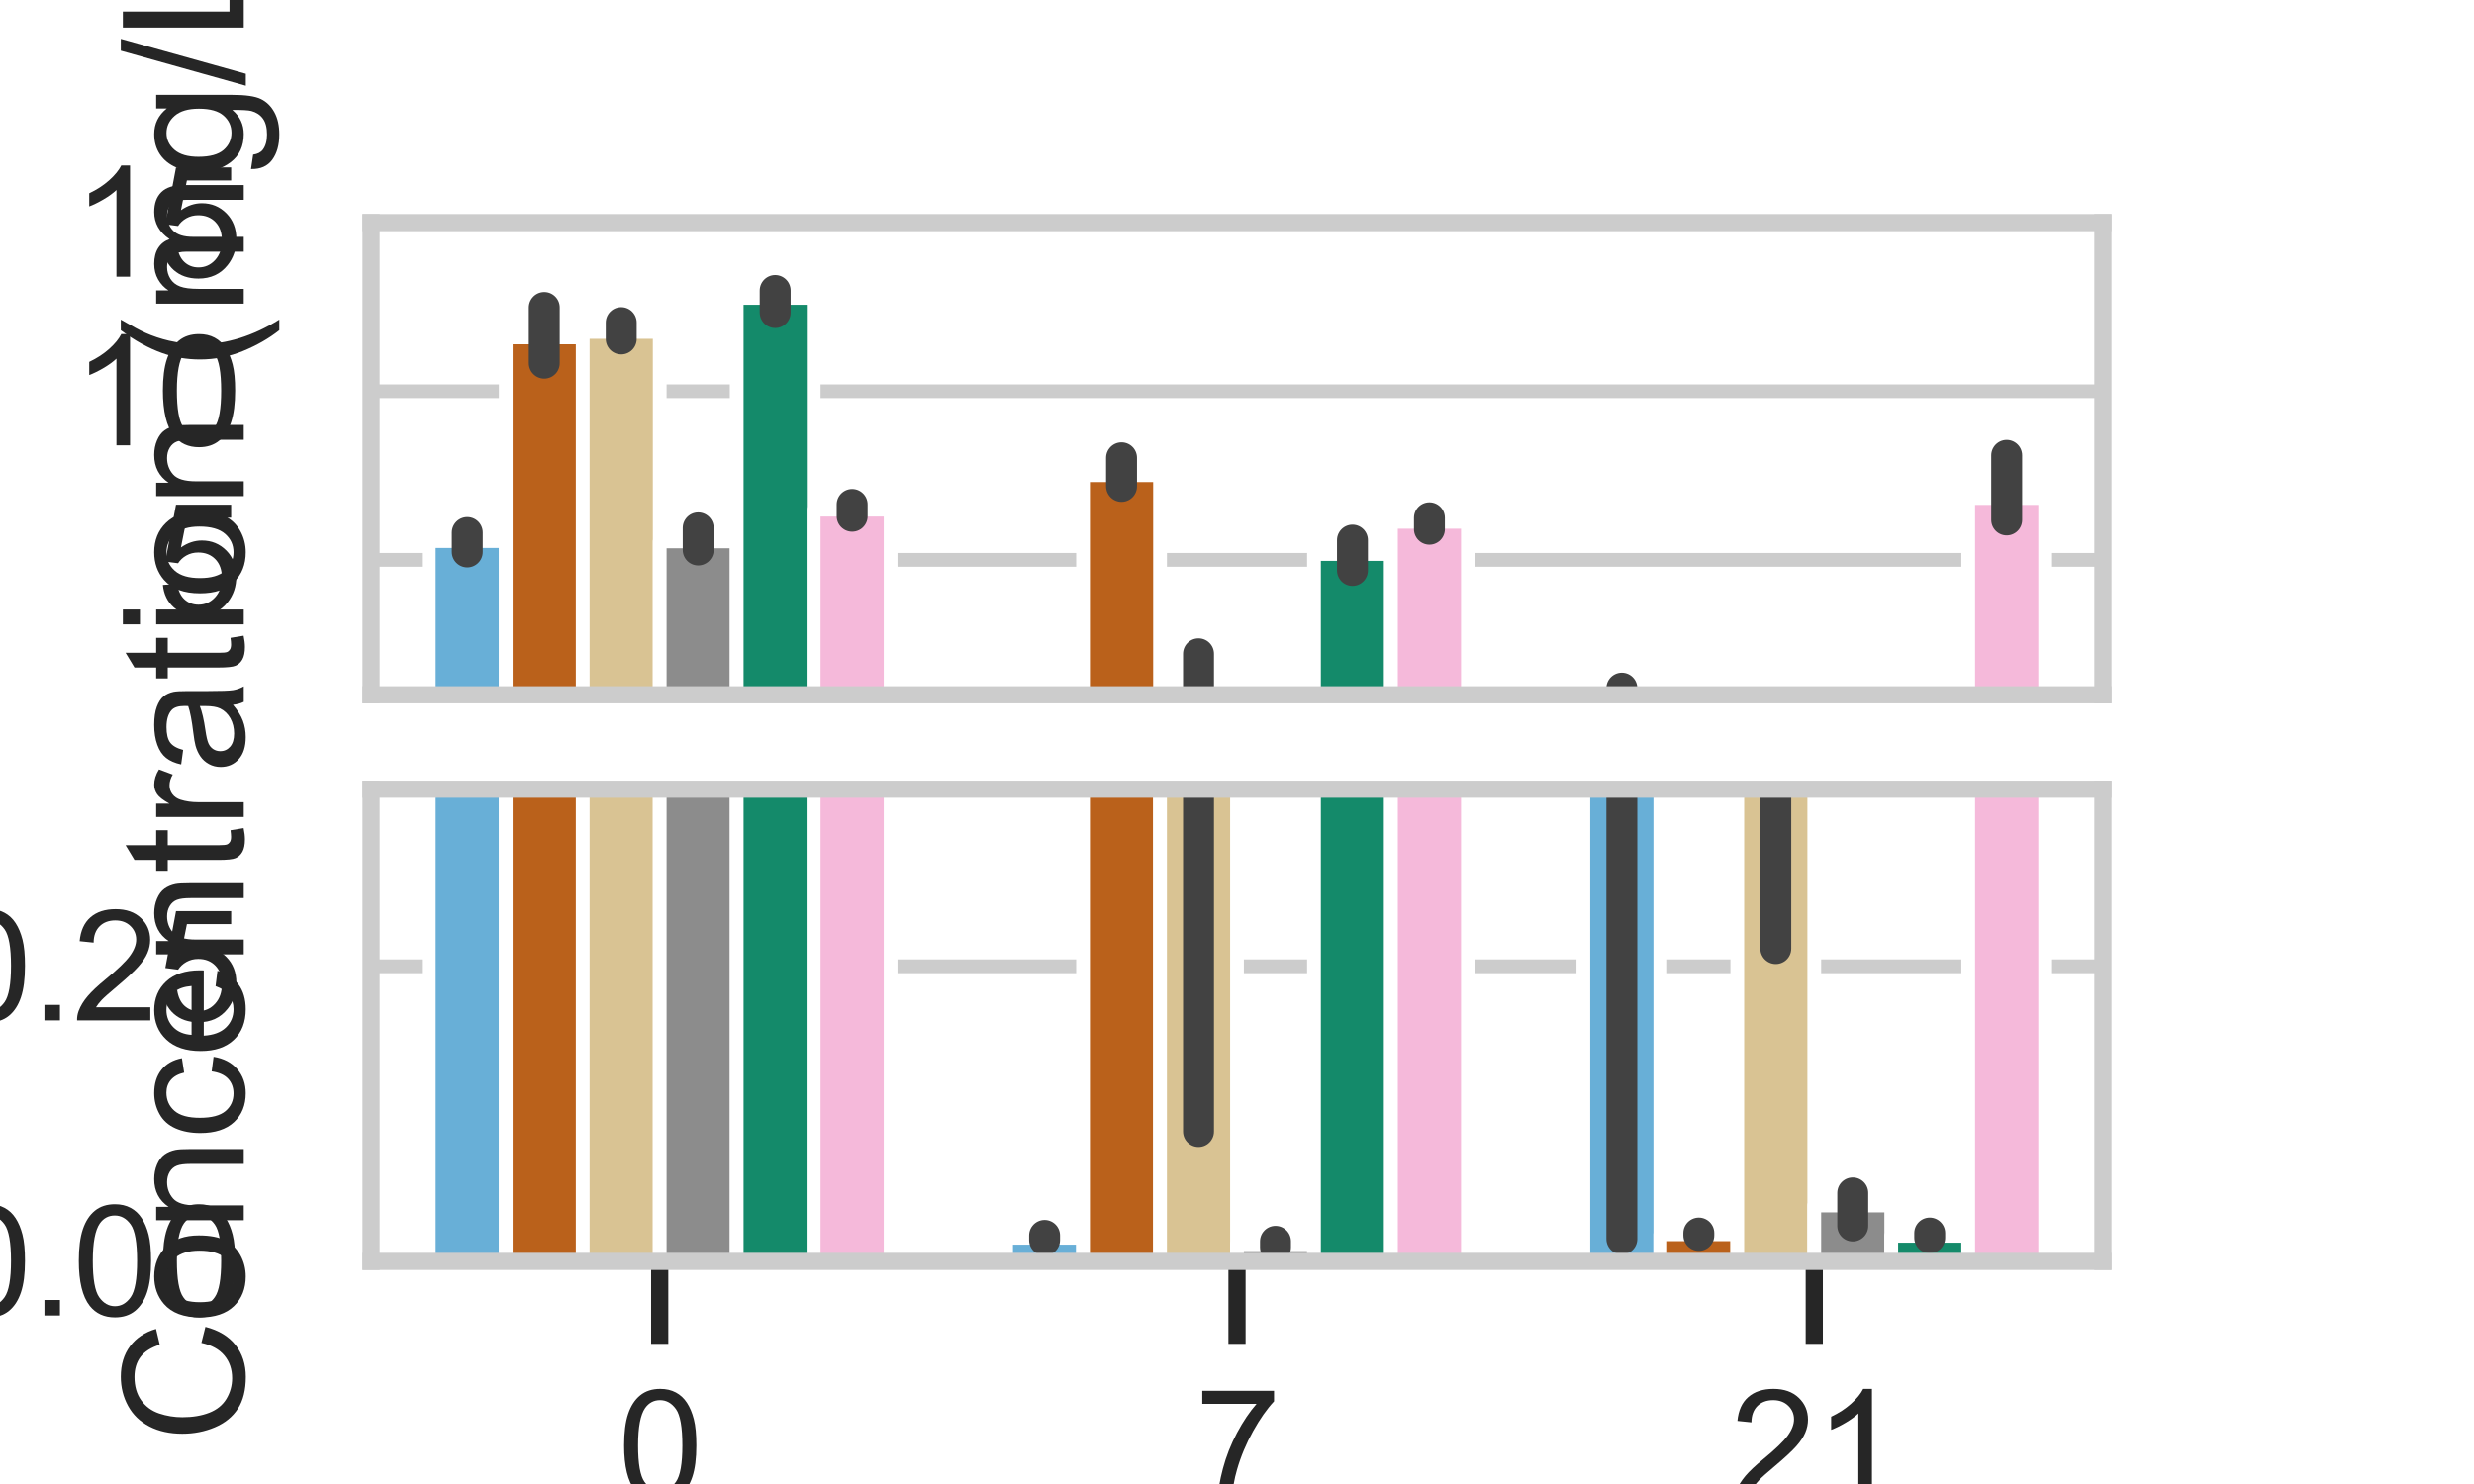 <?xml version="1.0" encoding="utf-8" standalone="no"?>
<!DOCTYPE svg PUBLIC "-//W3C//DTD SVG 1.1//EN"
  "http://www.w3.org/Graphics/SVG/1.1/DTD/svg11.dtd">
<svg xmlns:xlink="http://www.w3.org/1999/xlink" width="180pt" height="108pt" viewBox="0 0 180 108" xmlns="http://www.w3.org/2000/svg" version="1.1">
 <defs>
  <style type="text/css">*{stroke-linejoin: round; stroke-linecap: butt}</style>
 </defs>
 <g id="figure_1">
  <g id="patch_1">
   <path d="M 0 108 
L 180 108 
L 180 0 
L 0 0 
z
" style="fill: #ffffff"/>
  </g>
  <g id="axes_1">
   <g id="patch_2">
    <path d="M 27 50.564 
L 153 50.564 
L 153 16.2 
L 27 16.2 
z
" style="fill: #ffffff"/>
   </g>
   <g id="matplotlib.axis_1">
    <g id="ytick_1">
     <g id="line2d_1">
      <path d="M 27 40.745 
L 153 40.745 
" clip-path="url(#pcf0050ae67)" style="fill: none; stroke: #cccccc; stroke-linecap: round"/>
     </g>
     <g id="text_1">
      <!-- 5 -->
      <g style="fill: #262626" transform="translate(11.383 44.682) scale(0.11 -0.11)">
       <defs>
        <path id="ArialMT-35" d="M 266 1200 
L 856 1250 
Q 922 819 1161 601 
Q 1400 384 1738 384 
Q 2144 384 2425 690 
Q 2706 997 2706 1503 
Q 2706 1984 2436 2262 
Q 2166 2541 1728 2541 
Q 1456 2541 1237 2417 
Q 1019 2294 894 2097 
L 366 2166 
L 809 4519 
L 3088 4519 
L 3088 3981 
L 1259 3981 
L 1013 2750 
Q 1425 3038 1878 3038 
Q 2478 3038 2890 2622 
Q 3303 2206 3303 1553 
Q 3303 931 2941 478 
Q 2500 -78 1738 -78 
Q 1113 -78 717 272 
Q 322 622 266 1200 
z
" transform="scale(0.016)"/>
       </defs>
       <use xlink:href="#ArialMT-35"/>
      </g>
     </g>
    </g>
    <g id="ytick_2">
     <g id="line2d_2">
      <path d="M 27 28.473 
L 153 28.473 
" clip-path="url(#pcf0050ae67)" style="fill: none; stroke: #cccccc; stroke-linecap: round"/>
     </g>
     <g id="text_2">
      <!-- 10 -->
      <g style="fill: #262626" transform="translate(5.266 32.41) scale(0.11 -0.11)">
       <defs>
        <path id="ArialMT-31" d="M 2384 0 
L 1822 0 
L 1822 3584 
Q 1619 3391 1289 3197 
Q 959 3003 697 2906 
L 697 3450 
Q 1169 3672 1522 3987 
Q 1875 4303 2022 4600 
L 2384 4600 
L 2384 0 
z
" transform="scale(0.016)"/>
        <path id="ArialMT-30" d="M 266 2259 
Q 266 3072 433 3567 
Q 600 4063 929 4331 
Q 1259 4600 1759 4600 
Q 2128 4600 2406 4451 
Q 2684 4303 2865 4023 
Q 3047 3744 3150 3342 
Q 3253 2941 3253 2259 
Q 3253 1453 3087 958 
Q 2922 463 2592 192 
Q 2263 -78 1759 -78 
Q 1097 -78 719 397 
Q 266 969 266 2259 
z
M 844 2259 
Q 844 1131 1108 757 
Q 1372 384 1759 384 
Q 2147 384 2411 759 
Q 2675 1134 2675 2259 
Q 2675 3391 2411 3762 
Q 2147 4134 1753 4134 
Q 1366 4134 1134 3806 
Q 844 3388 844 2259 
z
" transform="scale(0.016)"/>
       </defs>
       <use xlink:href="#ArialMT-31"/>
       <use xlink:href="#ArialMT-30" transform="translate(55.615 0)"/>
      </g>
     </g>
    </g>
    <g id="ytick_3">
     <g id="line2d_3">
      <path d="M 27 16.2 
L 153 16.2 
" clip-path="url(#pcf0050ae67)" style="fill: none; stroke: #cccccc; stroke-linecap: round"/>
     </g>
     <g id="text_3">
      <!-- 15 -->
      <g style="fill: #262626" transform="translate(5.266 20.137) scale(0.11 -0.11)">
       <use xlink:href="#ArialMT-31"/>
       <use xlink:href="#ArialMT-35" transform="translate(55.615 0)"/>
      </g>
     </g>
    </g>
   </g>
   <g id="patch_3">
    <path d="M 31.2 53.018 
L 36.8 53.018 
L 36.8 39.38 
L 31.2 39.38 
z
" clip-path="url(#pcf0050ae67)" style="fill: #68afd7; stroke: #ffffff; stroke-linejoin: miter"/>
   </g>
   <g id="patch_4">
    <path d="M 73.2 53.018 
L 78.8 53.018 
L 78.8 52.969 
L 73.2 52.969 
z
" clip-path="url(#pcf0050ae67)" style="fill: #68afd7; stroke: #ffffff; stroke-linejoin: miter"/>
   </g>
   <g id="patch_5">
    <path d="M 115.2 53.018 
L 120.8 53.018 
L 120.8 52.003 
L 115.2 52.003 
z
" clip-path="url(#pcf0050ae67)" style="fill: #68afd7; stroke: #ffffff; stroke-linejoin: miter"/>
   </g>
   <g id="patch_6">
    <path d="M 36.8 53.018 
L 42.4 53.018 
L 42.4 24.555 
L 36.8 24.555 
z
" clip-path="url(#pcf0050ae67)" style="fill: #ba611b; stroke: #ffffff; stroke-linejoin: miter"/>
   </g>
   <g id="patch_7">
    <path d="M 78.8 53.018 
L 84.4 53.018 
L 84.4 34.585 
L 78.8 34.585 
z
" clip-path="url(#pcf0050ae67)" style="fill: #ba611b; stroke: #ffffff; stroke-linejoin: miter"/>
   </g>
   <g id="patch_8">
    <path d="M 120.8 53.018 
L 126.4 53.018 
L 126.4 52.962 
L 120.8 52.962 
z
" clip-path="url(#pcf0050ae67)" style="fill: #ba611b; stroke: #ffffff; stroke-linejoin: miter"/>
   </g>
   <g id="patch_9">
    <path d="M 42.4 53.018 
L 48 53.018 
L 48 24.157 
L 42.4 24.157 
z
" clip-path="url(#pcf0050ae67)" style="fill: #d9c393; stroke: #ffffff; stroke-linejoin: miter"/>
   </g>
   <g id="patch_10">
    <path d="M 84.4 53.018 
L 90 53.018 
L 90 50.893 
L 84.4 50.893 
z
" clip-path="url(#pcf0050ae67)" style="fill: #d9c393; stroke: #ffffff; stroke-linejoin: miter"/>
   </g>
   <g id="patch_11">
    <path d="M 126.4 53.018 
L 132 53.018 
L 132 52.006 
L 126.4 52.006 
z
" clip-path="url(#pcf0050ae67)" style="fill: #d9c393; stroke: #ffffff; stroke-linejoin: miter"/>
   </g>
   <g id="patch_12">
    <path d="M 48 53.018 
L 53.6 53.018 
L 53.6 39.4 
L 48 39.4 
z
" clip-path="url(#pcf0050ae67)" style="fill: #8c8c8c; stroke: #ffffff; stroke-linejoin: miter"/>
   </g>
   <g id="patch_13">
    <path d="M 90 53.018 
L 95.6 53.018 
L 95.6 52.983 
L 90 52.983 
z
" clip-path="url(#pcf0050ae67)" style="fill: #8c8c8c; stroke: #ffffff; stroke-linejoin: miter"/>
   </g>
   <g id="patch_14">
    <path d="M 132 53.018 
L 137.6 53.018 
L 137.6 52.902 
L 132 52.902 
z
" clip-path="url(#pcf0050ae67)" style="fill: #8c8c8c; stroke: #ffffff; stroke-linejoin: miter"/>
   </g>
   <g id="patch_15">
    <path d="M 53.6 53.018 
L 59.2 53.018 
L 59.2 21.682 
L 53.6 21.682 
z
" clip-path="url(#pcf0050ae67)" style="fill: #148a6a; stroke: #ffffff; stroke-linejoin: miter"/>
   </g>
   <g id="patch_16">
    <path d="M 95.6 53.018 
L 101.2 53.018 
L 101.2 40.32 
L 95.6 40.32 
z
" clip-path="url(#pcf0050ae67)" style="fill: #148a6a; stroke: #ffffff; stroke-linejoin: miter"/>
   </g>
   <g id="patch_17">
    <path d="M 137.6 53.018 
L 143.2 53.018 
L 143.2 52.965 
L 137.6 52.965 
z
" clip-path="url(#pcf0050ae67)" style="fill: #148a6a; stroke: #ffffff; stroke-linejoin: miter"/>
   </g>
   <g id="patch_18">
    <path d="M 59.2 53.018 
L 64.8 53.018 
L 64.8 37.095 
L 59.2 37.095 
z
" clip-path="url(#pcf0050ae67)" style="fill: #f5b9da; stroke: #ffffff; stroke-linejoin: miter"/>
   </g>
   <g id="patch_19">
    <path d="M 101.2 53.018 
L 106.8 53.018 
L 106.8 37.975 
L 101.2 37.975 
z
" clip-path="url(#pcf0050ae67)" style="fill: #f5b9da; stroke: #ffffff; stroke-linejoin: miter"/>
   </g>
   <g id="patch_20">
    <path d="M 143.2 53.018 
L 148.8 53.018 
L 148.8 36.243 
L 143.2 36.243 
z
" clip-path="url(#pcf0050ae67)" style="fill: #f5b9da; stroke: #ffffff; stroke-linejoin: miter"/>
   </g>
   <g id="patch_21">
    <path d="M 48 53.018 
L 48 53.018 
L 48 53.018 
L 48 53.018 
z
" clip-path="url(#pcf0050ae67)" style="fill: #68afd7; stroke: #ffffff; stroke-linejoin: miter"/>
   </g>
   <g id="patch_22">
    <path d="M 48 53.018 
L 48 53.018 
L 48 53.018 
L 48 53.018 
z
" clip-path="url(#pcf0050ae67)" style="fill: #ba611b; stroke: #ffffff; stroke-linejoin: miter"/>
   </g>
   <g id="patch_23">
    <path d="M 48 53.018 
L 48 53.018 
L 48 53.018 
L 48 53.018 
z
" clip-path="url(#pcf0050ae67)" style="fill: #d9c393; stroke: #ffffff; stroke-linejoin: miter"/>
   </g>
   <g id="patch_24">
    <path d="M 48 53.018 
L 48 53.018 
L 48 53.018 
L 48 53.018 
z
" clip-path="url(#pcf0050ae67)" style="fill: #8c8c8c; stroke: #ffffff; stroke-linejoin: miter"/>
   </g>
   <g id="patch_25">
    <path d="M 48 53.018 
L 48 53.018 
L 48 53.018 
L 48 53.018 
z
" clip-path="url(#pcf0050ae67)" style="fill: #148a6a; stroke: #ffffff; stroke-linejoin: miter"/>
   </g>
   <g id="patch_26">
    <path d="M 48 53.018 
L 48 53.018 
L 48 53.018 
L 48 53.018 
z
" clip-path="url(#pcf0050ae67)" style="fill: #f5b9da; stroke: #ffffff; stroke-linejoin: miter"/>
   </g>
   <g id="line2d_4">
    <path d="M 34 40.169 
L 34 38.755 
" clip-path="url(#pcf0050ae67)" style="fill: none; stroke: #424242; stroke-width: 2.25; stroke-linecap: round"/>
   </g>
   <g id="line2d_5">
    <path d="M 76 52.974 
L 76 52.964 
" clip-path="url(#pcf0050ae67)" style="fill: none; stroke: #424242; stroke-width: 2.25; stroke-linecap: round"/>
   </g>
   <g id="line2d_6">
    <path d="M 118 52.972 
L 118 50.08 
" clip-path="url(#pcf0050ae67)" style="fill: none; stroke: #424242; stroke-width: 2.25; stroke-linecap: round"/>
   </g>
   <g id="line2d_7">
    <path d="M 39.6 26.431 
L 39.6 22.378 
" clip-path="url(#pcf0050ae67)" style="fill: none; stroke: #424242; stroke-width: 2.25; stroke-linecap: round"/>
   </g>
   <g id="line2d_8">
    <path d="M 81.6 35.399 
L 81.6 33.316 
" clip-path="url(#pcf0050ae67)" style="fill: none; stroke: #424242; stroke-width: 2.25; stroke-linecap: round"/>
   </g>
   <g id="line2d_9">
    <path d="M 123.6 52.964 
L 123.6 52.959 
" clip-path="url(#pcf0050ae67)" style="fill: none; stroke: #424242; stroke-width: 2.25; stroke-linecap: round"/>
   </g>
   <g id="line2d_10">
    <path d="M 45.2 24.668 
L 45.2 23.48 
" clip-path="url(#pcf0050ae67)" style="fill: none; stroke: #424242; stroke-width: 2.25; stroke-linecap: round"/>
   </g>
   <g id="line2d_11">
    <path d="M 87.2 52.748 
L 87.2 47.581 
" clip-path="url(#pcf0050ae67)" style="fill: none; stroke: #424242; stroke-width: 2.25; stroke-linecap: round"/>
   </g>
   <g id="line2d_12">
    <path d="M 129.2 52.368 
L 129.2 51.418 
" clip-path="url(#pcf0050ae67)" style="fill: none; stroke: #424242; stroke-width: 2.25; stroke-linecap: round"/>
   </g>
   <g id="line2d_13">
    <path d="M 50.8 40.026 
L 50.8 38.416 
" clip-path="url(#pcf0050ae67)" style="fill: none; stroke: #424242; stroke-width: 2.25; stroke-linecap: round"/>
   </g>
   <g id="line2d_14">
    <path d="M 92.8 52.989 
L 92.8 52.976 
" clip-path="url(#pcf0050ae67)" style="fill: none; stroke: #424242; stroke-width: 2.25; stroke-linecap: round"/>
   </g>
   <g id="line2d_15">
    <path d="M 134.8 52.945 
L 134.8 52.876 
" clip-path="url(#pcf0050ae67)" style="fill: none; stroke: #424242; stroke-width: 2.25; stroke-linecap: round"/>
   </g>
   <g id="line2d_16">
    <path d="M 56.4 22.746 
L 56.4 21.141 
" clip-path="url(#pcf0050ae67)" style="fill: none; stroke: #424242; stroke-width: 2.25; stroke-linecap: round"/>
   </g>
   <g id="line2d_17">
    <path d="M 98.4 41.516 
L 98.4 39.307 
" clip-path="url(#pcf0050ae67)" style="fill: none; stroke: #424242; stroke-width: 2.25; stroke-linecap: round"/>
   </g>
   <g id="line2d_18">
    <path d="M 140.4 52.969 
L 140.4 52.959 
" clip-path="url(#pcf0050ae67)" style="fill: none; stroke: #424242; stroke-width: 2.25; stroke-linecap: round"/>
   </g>
   <g id="line2d_19">
    <path d="M 62 37.569 
L 62 36.713 
" clip-path="url(#pcf0050ae67)" style="fill: none; stroke: #424242; stroke-width: 2.25; stroke-linecap: round"/>
   </g>
   <g id="line2d_20">
    <path d="M 104 38.514 
L 104 37.682 
" clip-path="url(#pcf0050ae67)" style="fill: none; stroke: #424242; stroke-width: 2.25; stroke-linecap: round"/>
   </g>
   <g id="line2d_21">
    <path d="M 146 37.839 
L 146 33.139 
" clip-path="url(#pcf0050ae67)" style="fill: none; stroke: #424242; stroke-width: 2.25; stroke-linecap: round"/>
   </g>
   <g id="patch_27">
    <path d="M 27 50.564 
L 27 16.2 
" style="fill: none; stroke: #cccccc; stroke-width: 1.25; stroke-linejoin: miter; stroke-linecap: square"/>
   </g>
   <g id="patch_28">
    <path d="M 153 50.564 
L 153 16.2 
" style="fill: none; stroke: #cccccc; stroke-width: 1.25; stroke-linejoin: miter; stroke-linecap: square"/>
   </g>
   <g id="patch_29">
    <path d="M 27 50.564 
L 153 50.564 
" style="fill: none; stroke: #cccccc; stroke-width: 1.25; stroke-linejoin: miter; stroke-linecap: square"/>
   </g>
   <g id="patch_30">
    <path d="M 27 16.2 
L 153 16.2 
" style="fill: none; stroke: #cccccc; stroke-width: 1.25; stroke-linejoin: miter; stroke-linecap: square"/>
   </g>
  </g>
  <g id="axes_2">
   <g id="patch_31">
    <path d="M 27 91.8 
L 153 91.8 
L 153 57.436 
L 27 57.436 
z
" style="fill: #ffffff"/>
   </g>
   <g id="matplotlib.axis_2">
    <g id="xtick_1">
     <g id="line2d_22">
      <defs>
       <path id="mfd4eb40fc8" d="M 0 0 
L 0 6 
" style="stroke: #262626; stroke-width: 1.25"/>
      </defs>
      <g>
       <use xlink:href="#mfd4eb40fc8" x="48" y="91.8" style="fill: #262626; stroke: #262626; stroke-width: 1.25"/>
      </g>
     </g>
     <g id="text_4">
      <!-- 0 -->
      <g style="fill: #262626" transform="translate(44.941 109.174) scale(0.11 -0.11)">
       <use xlink:href="#ArialMT-30"/>
      </g>
     </g>
    </g>
    <g id="xtick_2">
     <g id="line2d_23">
      <g>
       <use xlink:href="#mfd4eb40fc8" x="90" y="91.8" style="fill: #262626; stroke: #262626; stroke-width: 1.25"/>
      </g>
     </g>
     <g id="text_5">
      <!-- 7 -->
      <g style="fill: #262626" transform="translate(86.941 109.174) scale(0.11 -0.11)">
       <defs>
        <path id="ArialMT-37" d="M 303 3981 
L 303 4522 
L 3269 4522 
L 3269 4084 
Q 2831 3619 2401 2847 
Q 1972 2075 1738 1259 
Q 1569 684 1522 0 
L 944 0 
Q 953 541 1156 1306 
Q 1359 2072 1739 2783 
Q 2119 3494 2547 3981 
L 303 3981 
z
" transform="scale(0.016)"/>
       </defs>
       <use xlink:href="#ArialMT-37"/>
      </g>
     </g>
    </g>
    <g id="xtick_3">
     <g id="line2d_24">
      <g>
       <use xlink:href="#mfd4eb40fc8" x="132" y="91.8" style="fill: #262626; stroke: #262626; stroke-width: 1.25"/>
      </g>
     </g>
     <g id="text_6">
      <!-- 21 -->
      <g style="fill: #262626" transform="translate(125.883 109.174) scale(0.11 -0.11)">
       <defs>
        <path id="ArialMT-32" d="M 3222 541 
L 3222 0 
L 194 0 
Q 188 203 259 391 
Q 375 700 629 1000 
Q 884 1300 1366 1694 
Q 2113 2306 2375 2664 
Q 2638 3022 2638 3341 
Q 2638 3675 2398 3904 
Q 2159 4134 1775 4134 
Q 1369 4134 1125 3890 
Q 881 3647 878 3216 
L 300 3275 
Q 359 3922 746 4261 
Q 1134 4600 1788 4600 
Q 2447 4600 2831 4234 
Q 3216 3869 3216 3328 
Q 3216 3053 3103 2787 
Q 2991 2522 2730 2228 
Q 2469 1934 1863 1422 
Q 1356 997 1212 845 
Q 1069 694 975 541 
L 3222 541 
z
" transform="scale(0.016)"/>
       </defs>
       <use xlink:href="#ArialMT-32"/>
       <use xlink:href="#ArialMT-31" transform="translate(55.615 0)"/>
      </g>
     </g>
    </g>
    <g id="text_7">
     <!-- Day -->
     <g style="fill: #262626" transform="translate(79.33 123.949) scale(0.12 -0.12)">
      <defs>
       <path id="ArialMT-44" d="M 494 0 
L 494 4581 
L 2072 4581 
Q 2606 4581 2888 4516 
Q 3281 4425 3559 4188 
Q 3922 3881 4101 3404 
Q 4281 2928 4281 2316 
Q 4281 1794 4159 1391 
Q 4038 988 3847 723 
Q 3656 459 3429 307 
Q 3203 156 2883 78 
Q 2563 0 2147 0 
L 494 0 
z
M 1100 541 
L 2078 541 
Q 2531 541 2789 625 
Q 3047 709 3200 863 
Q 3416 1078 3536 1442 
Q 3656 1806 3656 2325 
Q 3656 3044 3420 3430 
Q 3184 3816 2847 3947 
Q 2603 4041 2063 4041 
L 1100 4041 
L 1100 541 
z
" transform="scale(0.016)"/>
       <path id="ArialMT-61" d="M 2588 409 
Q 2275 144 1986 34 
Q 1697 -75 1366 -75 
Q 819 -75 525 192 
Q 231 459 231 875 
Q 231 1119 342 1320 
Q 453 1522 633 1644 
Q 813 1766 1038 1828 
Q 1203 1872 1538 1913 
Q 2219 1994 2541 2106 
Q 2544 2222 2544 2253 
Q 2544 2597 2384 2738 
Q 2169 2928 1744 2928 
Q 1347 2928 1158 2789 
Q 969 2650 878 2297 
L 328 2372 
Q 403 2725 575 2942 
Q 747 3159 1072 3276 
Q 1397 3394 1825 3394 
Q 2250 3394 2515 3294 
Q 2781 3194 2906 3042 
Q 3031 2891 3081 2659 
Q 3109 2516 3109 2141 
L 3109 1391 
Q 3109 606 3145 398 
Q 3181 191 3288 0 
L 2700 0 
Q 2613 175 2588 409 
z
M 2541 1666 
Q 2234 1541 1622 1453 
Q 1275 1403 1131 1340 
Q 988 1278 909 1158 
Q 831 1038 831 891 
Q 831 666 1001 516 
Q 1172 366 1500 366 
Q 1825 366 2078 508 
Q 2331 650 2450 897 
Q 2541 1088 2541 1459 
L 2541 1666 
z
" transform="scale(0.016)"/>
       <path id="ArialMT-79" d="M 397 -1278 
L 334 -750 
Q 519 -800 656 -800 
Q 844 -800 956 -737 
Q 1069 -675 1141 -563 
Q 1194 -478 1313 -144 
Q 1328 -97 1363 -6 
L 103 3319 
L 709 3319 
L 1400 1397 
Q 1534 1031 1641 628 
Q 1738 1016 1872 1384 
L 2581 3319 
L 3144 3319 
L 1881 -56 
Q 1678 -603 1566 -809 
Q 1416 -1088 1222 -1217 
Q 1028 -1347 759 -1347 
Q 597 -1347 397 -1278 
z
" transform="scale(0.016)"/>
      </defs>
      <use xlink:href="#ArialMT-44"/>
      <use xlink:href="#ArialMT-61" transform="translate(72.217 0)"/>
      <use xlink:href="#ArialMT-79" transform="translate(127.832 0)"/>
     </g>
    </g>
   </g>
   <g id="matplotlib.axis_3">
    <g id="ytick_4">
     <g id="line2d_25">
      <path d="M 27 91.8 
L 153 91.8 
" clip-path="url(#pde7cd01811)" style="fill: none; stroke: #cccccc; stroke-linecap: round"/>
     </g>
     <g id="text_8">
      <!-- 0.00 -->
      <g style="fill: #262626" transform="translate(-3.907 95.737) scale(0.11 -0.11)">
       <defs>
        <path id="ArialMT-2e" d="M 581 0 
L 581 641 
L 1222 641 
L 1222 0 
L 581 0 
z
" transform="scale(0.016)"/>
       </defs>
       <use xlink:href="#ArialMT-30"/>
       <use xlink:href="#ArialMT-2e" transform="translate(55.615 0)"/>
       <use xlink:href="#ArialMT-30" transform="translate(83.398 0)"/>
       <use xlink:href="#ArialMT-30" transform="translate(139.014 0)"/>
      </g>
     </g>
    </g>
    <g id="ytick_5">
     <g id="line2d_26">
      <path d="M 27 70.323 
L 153 70.323 
" clip-path="url(#pde7cd01811)" style="fill: none; stroke: #cccccc; stroke-linecap: round"/>
     </g>
     <g id="text_9">
      <!-- 0.25 -->
      <g style="fill: #262626" transform="translate(-3.907 74.26) scale(0.11 -0.11)">
       <use xlink:href="#ArialMT-30"/>
       <use xlink:href="#ArialMT-2e" transform="translate(55.615 0)"/>
       <use xlink:href="#ArialMT-32" transform="translate(83.398 0)"/>
       <use xlink:href="#ArialMT-35" transform="translate(139.014 0)"/>
      </g>
     </g>
    </g>
   </g>
   <g id="patch_32">
    <path d="M 31.2 91.8 
L 36.8 91.8 
L 36.8 -385.54 
L 31.2 -385.54 
z
" clip-path="url(#pde7cd01811)" style="fill: #68afd7; stroke: #ffffff; stroke-linejoin: miter"/>
   </g>
   <g id="patch_33">
    <path d="M 73.2 91.8 
L 78.8 91.8 
L 78.8 90.082 
L 73.2 90.082 
z
" clip-path="url(#pde7cd01811)" style="fill: #68afd7; stroke: #ffffff; stroke-linejoin: miter"/>
   </g>
   <g id="patch_34">
    <path d="M 115.2 91.8 
L 120.8 91.8 
L 120.8 56.262 
L 115.2 56.262 
z
" clip-path="url(#pde7cd01811)" style="fill: #68afd7; stroke: #ffffff; stroke-linejoin: miter"/>
   </g>
   <g id="patch_35">
    <path d="M 36.8 91.8 
L 42.4 91.8 
L 42.4 -904.402 
L 36.8 -904.402 
z
" clip-path="url(#pde7cd01811)" style="fill: #ba611b; stroke: #ffffff; stroke-linejoin: miter"/>
   </g>
   <g id="patch_36">
    <path d="M 78.8 91.8 
L 84.4 91.8 
L 84.4 -553.377 
L 78.8 -553.377 
z
" clip-path="url(#pde7cd01811)" style="fill: #ba611b; stroke: #ffffff; stroke-linejoin: miter"/>
   </g>
   <g id="patch_37">
    <path d="M 120.8 91.8 
L 126.4 91.8 
L 126.4 89.824 
L 120.8 89.824 
z
" clip-path="url(#pde7cd01811)" style="fill: #ba611b; stroke: #ffffff; stroke-linejoin: miter"/>
   </g>
   <g id="patch_38">
    <path d="M 42.4 91.8 
L 48 91.8 
L 48 -918.348 
L 42.4 -918.348 
z
" clip-path="url(#pde7cd01811)" style="fill: #d9c393; stroke: #ffffff; stroke-linejoin: miter"/>
   </g>
   <g id="patch_39">
    <path d="M 84.4 91.8 
L 90 91.8 
L 90 17.431 
L 84.4 17.431 
z
" clip-path="url(#pde7cd01811)" style="fill: #d9c393; stroke: #ffffff; stroke-linejoin: miter"/>
   </g>
   <g id="patch_40">
    <path d="M 126.4 91.8 
L 132 91.8 
L 132 56.377 
L 126.4 56.377 
z
" clip-path="url(#pde7cd01811)" style="fill: #d9c393; stroke: #ffffff; stroke-linejoin: miter"/>
   </g>
   <g id="patch_41">
    <path d="M 48 91.8 
L 53.6 91.8 
L 53.6 -384.852 
L 48 -384.852 
z
" clip-path="url(#pde7cd01811)" style="fill: #8c8c8c; stroke: #ffffff; stroke-linejoin: miter"/>
   </g>
   <g id="patch_42">
    <path d="M 90 91.8 
L 95.6 91.8 
L 95.6 90.554 
L 90 90.554 
z
" clip-path="url(#pde7cd01811)" style="fill: #8c8c8c; stroke: #ffffff; stroke-linejoin: miter"/>
   </g>
   <g id="patch_43">
    <path d="M 132 91.8 
L 137.6 91.8 
L 137.6 87.734 
L 132 87.734 
z
" clip-path="url(#pde7cd01811)" style="fill: #8c8c8c; stroke: #ffffff; stroke-linejoin: miter"/>
   </g>
   <g id="patch_44">
    <path d="M 53.6 91.8 
L 59.2 91.8 
L 59.2 -1004.973 
L 53.6 -1004.973 
z
" clip-path="url(#pde7cd01811)" style="fill: #148a6a; stroke: #ffffff; stroke-linejoin: miter"/>
   </g>
   <g id="patch_45">
    <path d="M 95.6 91.8 
L 101.2 91.8 
L 101.2 -352.636 
L 95.6 -352.636 
z
" clip-path="url(#pde7cd01811)" style="fill: #148a6a; stroke: #ffffff; stroke-linejoin: miter"/>
   </g>
   <g id="patch_46">
    <path d="M 137.6 91.8 
L 143.2 91.8 
L 143.2 89.939 
L 137.6 89.939 
z
" clip-path="url(#pde7cd01811)" style="fill: #148a6a; stroke: #ffffff; stroke-linejoin: miter"/>
   </g>
   <g id="patch_47">
    <path d="M 59.2 91.8 
L 64.8 91.8 
L 64.8 -465.521 
L 59.2 -465.521 
z
" clip-path="url(#pde7cd01811)" style="fill: #f5b9da; stroke: #ffffff; stroke-linejoin: miter"/>
   </g>
   <g id="patch_48">
    <path d="M 101.2 91.8 
L 106.8 91.8 
L 106.8 -434.708 
L 101.2 -434.708 
z
" clip-path="url(#pde7cd01811)" style="fill: #f5b9da; stroke: #ffffff; stroke-linejoin: miter"/>
   </g>
   <g id="patch_49">
    <path d="M 143.2 91.8 
L 148.8 91.8 
L 148.8 -495.331 
L 143.2 -495.331 
z
" clip-path="url(#pde7cd01811)" style="fill: #f5b9da; stroke: #ffffff; stroke-linejoin: miter"/>
   </g>
   <g id="patch_50">
    <path d="M 48 91.8 
L 48 91.8 
L 48 91.8 
L 48 91.8 
z
" clip-path="url(#pde7cd01811)" style="fill: #68afd7; stroke: #ffffff; stroke-linejoin: miter"/>
   </g>
   <g id="patch_51">
    <path d="M 48 91.8 
L 48 91.8 
L 48 91.8 
L 48 91.8 
z
" clip-path="url(#pde7cd01811)" style="fill: #ba611b; stroke: #ffffff; stroke-linejoin: miter"/>
   </g>
   <g id="patch_52">
    <path d="M 48 91.8 
L 48 91.8 
L 48 91.8 
L 48 91.8 
z
" clip-path="url(#pde7cd01811)" style="fill: #d9c393; stroke: #ffffff; stroke-linejoin: miter"/>
   </g>
   <g id="patch_53">
    <path d="M 48 91.8 
L 48 91.8 
L 48 91.8 
L 48 91.8 
z
" clip-path="url(#pde7cd01811)" style="fill: #8c8c8c; stroke: #ffffff; stroke-linejoin: miter"/>
   </g>
   <g id="patch_54">
    <path d="M 48 91.8 
L 48 91.8 
L 48 91.8 
L 48 91.8 
z
" clip-path="url(#pde7cd01811)" style="fill: #148a6a; stroke: #ffffff; stroke-linejoin: miter"/>
   </g>
   <g id="patch_55">
    <path d="M 48 91.8 
L 48 91.8 
L 48 91.8 
L 48 91.8 
z
" clip-path="url(#pde7cd01811)" style="fill: #f5b9da; stroke: #ffffff; stroke-linejoin: miter"/>
   </g>
   <g id="line2d_27">
    <path clip-path="url(#pde7cd01811)" style="fill: none; stroke: #424242; stroke-width: 2.25; stroke-linecap: round"/>
   </g>
   <g id="line2d_28">
    <path d="M 76 90.254 
L 76 89.91 
" clip-path="url(#pde7cd01811)" style="fill: none; stroke: #424242; stroke-width: 2.25; stroke-linecap: round"/>
   </g>
   <g id="line2d_29">
    <path d="M 118 90.168 
L 118 -1 
" clip-path="url(#pde7cd01811)" style="fill: none; stroke: #424242; stroke-width: 2.25; stroke-linecap: round"/>
   </g>
   <g id="line2d_30">
    <path clip-path="url(#pde7cd01811)" style="fill: none; stroke: #424242; stroke-width: 2.25; stroke-linecap: round"/>
   </g>
   <g id="line2d_31">
    <path clip-path="url(#pde7cd01811)" style="fill: none; stroke: #424242; stroke-width: 2.25; stroke-linecap: round"/>
   </g>
   <g id="line2d_32">
    <path d="M 123.6 89.91 
L 123.6 89.738 
" clip-path="url(#pde7cd01811)" style="fill: none; stroke: #424242; stroke-width: 2.25; stroke-linecap: round"/>
   </g>
   <g id="line2d_33">
    <path clip-path="url(#pde7cd01811)" style="fill: none; stroke: #424242; stroke-width: 2.25; stroke-linecap: round"/>
   </g>
   <g id="line2d_34">
    <path d="M 87.2 82.35 
L 87.2 -1 
" clip-path="url(#pde7cd01811)" style="fill: none; stroke: #424242; stroke-width: 2.25; stroke-linecap: round"/>
   </g>
   <g id="line2d_35">
    <path d="M 129.2 69.034 
L 129.2 35.787 
" clip-path="url(#pde7cd01811)" style="fill: none; stroke: #424242; stroke-width: 2.25; stroke-linecap: round"/>
   </g>
   <g id="line2d_36">
    <path clip-path="url(#pde7cd01811)" style="fill: none; stroke: #424242; stroke-width: 2.25; stroke-linecap: round"/>
   </g>
   <g id="line2d_37">
    <path d="M 92.8 90.769 
L 92.8 90.34 
" clip-path="url(#pde7cd01811)" style="fill: none; stroke: #424242; stroke-width: 2.25; stroke-linecap: round"/>
   </g>
   <g id="line2d_38">
    <path d="M 134.8 89.223 
L 134.8 86.817 
" clip-path="url(#pde7cd01811)" style="fill: none; stroke: #424242; stroke-width: 2.25; stroke-linecap: round"/>
   </g>
   <g id="line2d_39">
    <path clip-path="url(#pde7cd01811)" style="fill: none; stroke: #424242; stroke-width: 2.25; stroke-linecap: round"/>
   </g>
   <g id="line2d_40">
    <path clip-path="url(#pde7cd01811)" style="fill: none; stroke: #424242; stroke-width: 2.25; stroke-linecap: round"/>
   </g>
   <g id="line2d_41">
    <path d="M 140.4 90.082 
L 140.4 89.738 
" clip-path="url(#pde7cd01811)" style="fill: none; stroke: #424242; stroke-width: 2.25; stroke-linecap: round"/>
   </g>
   <g id="line2d_42">
    <path clip-path="url(#pde7cd01811)" style="fill: none; stroke: #424242; stroke-width: 2.25; stroke-linecap: round"/>
   </g>
   <g id="line2d_43">
    <path clip-path="url(#pde7cd01811)" style="fill: none; stroke: #424242; stroke-width: 2.25; stroke-linecap: round"/>
   </g>
   <g id="line2d_44">
    <path clip-path="url(#pde7cd01811)" style="fill: none; stroke: #424242; stroke-width: 2.25; stroke-linecap: round"/>
   </g>
   <g id="patch_56">
    <path d="M 27 91.8 
L 27 57.436 
" style="fill: none; stroke: #cccccc; stroke-width: 1.25; stroke-linejoin: miter; stroke-linecap: square"/>
   </g>
   <g id="patch_57">
    <path d="M 153 91.8 
L 153 57.436 
" style="fill: none; stroke: #cccccc; stroke-width: 1.25; stroke-linejoin: miter; stroke-linecap: square"/>
   </g>
   <g id="patch_58">
    <path d="M 27 91.8 
L 153 91.8 
" style="fill: none; stroke: #cccccc; stroke-width: 1.25; stroke-linejoin: miter; stroke-linecap: square"/>
   </g>
   <g id="patch_59">
    <path d="M 27 57.436 
L 153 57.436 
" style="fill: none; stroke: #cccccc; stroke-width: 1.25; stroke-linejoin: miter; stroke-linecap: square"/>
   </g>
  </g>
  <g id="text_10">
   <!-- Concentration (mg/L) -->
   <g style="fill: #262626" transform="translate(17.736 104.954) rotate(-90) scale(0.12 -0.12)">
    <defs>
     <path id="ArialMT-43" d="M 3763 1606 
L 4369 1453 
Q 4178 706 3683 314 
Q 3188 -78 2472 -78 
Q 1731 -78 1267 223 
Q 803 525 561 1097 
Q 319 1669 319 2325 
Q 319 3041 592 3573 
Q 866 4106 1370 4382 
Q 1875 4659 2481 4659 
Q 3169 4659 3637 4309 
Q 4106 3959 4291 3325 
L 3694 3184 
Q 3534 3684 3231 3912 
Q 2928 4141 2469 4141 
Q 1941 4141 1586 3887 
Q 1231 3634 1087 3207 
Q 944 2781 944 2328 
Q 944 1744 1114 1308 
Q 1284 872 1643 656 
Q 2003 441 2422 441 
Q 2931 441 3284 734 
Q 3638 1028 3763 1606 
z
" transform="scale(0.016)"/>
     <path id="ArialMT-6f" d="M 213 1659 
Q 213 2581 725 3025 
Q 1153 3394 1769 3394 
Q 2453 3394 2887 2945 
Q 3322 2497 3322 1706 
Q 3322 1066 3130 698 
Q 2938 331 2570 128 
Q 2203 -75 1769 -75 
Q 1072 -75 642 372 
Q 213 819 213 1659 
z
M 791 1659 
Q 791 1022 1069 705 
Q 1347 388 1769 388 
Q 2188 388 2466 706 
Q 2744 1025 2744 1678 
Q 2744 2294 2464 2611 
Q 2184 2928 1769 2928 
Q 1347 2928 1069 2612 
Q 791 2297 791 1659 
z
" transform="scale(0.016)"/>
     <path id="ArialMT-6e" d="M 422 0 
L 422 3319 
L 928 3319 
L 928 2847 
Q 1294 3394 1984 3394 
Q 2284 3394 2536 3286 
Q 2788 3178 2913 3003 
Q 3038 2828 3088 2588 
Q 3119 2431 3119 2041 
L 3119 0 
L 2556 0 
L 2556 2019 
Q 2556 2363 2490 2533 
Q 2425 2703 2258 2804 
Q 2091 2906 1866 2906 
Q 1506 2906 1245 2678 
Q 984 2450 984 1813 
L 984 0 
L 422 0 
z
" transform="scale(0.016)"/>
     <path id="ArialMT-63" d="M 2588 1216 
L 3141 1144 
Q 3050 572 2676 248 
Q 2303 -75 1759 -75 
Q 1078 -75 664 370 
Q 250 816 250 1647 
Q 250 2184 428 2587 
Q 606 2991 970 3192 
Q 1334 3394 1763 3394 
Q 2303 3394 2647 3120 
Q 2991 2847 3088 2344 
L 2541 2259 
Q 2463 2594 2264 2762 
Q 2066 2931 1784 2931 
Q 1359 2931 1093 2626 
Q 828 2322 828 1663 
Q 828 994 1084 691 
Q 1341 388 1753 388 
Q 2084 388 2306 591 
Q 2528 794 2588 1216 
z
" transform="scale(0.016)"/>
     <path id="ArialMT-65" d="M 2694 1069 
L 3275 997 
Q 3138 488 2766 206 
Q 2394 -75 1816 -75 
Q 1088 -75 661 373 
Q 234 822 234 1631 
Q 234 2469 665 2931 
Q 1097 3394 1784 3394 
Q 2450 3394 2872 2941 
Q 3294 2488 3294 1666 
Q 3294 1616 3291 1516 
L 816 1516 
Q 847 969 1125 678 
Q 1403 388 1819 388 
Q 2128 388 2347 550 
Q 2566 713 2694 1069 
z
M 847 1978 
L 2700 1978 
Q 2663 2397 2488 2606 
Q 2219 2931 1791 2931 
Q 1403 2931 1139 2672 
Q 875 2413 847 1978 
z
" transform="scale(0.016)"/>
     <path id="ArialMT-74" d="M 1650 503 
L 1731 6 
Q 1494 -44 1306 -44 
Q 1000 -44 831 53 
Q 663 150 594 308 
Q 525 466 525 972 
L 525 2881 
L 113 2881 
L 113 3319 
L 525 3319 
L 525 4141 
L 1084 4478 
L 1084 3319 
L 1650 3319 
L 1650 2881 
L 1084 2881 
L 1084 941 
Q 1084 700 1114 631 
Q 1144 563 1211 522 
Q 1278 481 1403 481 
Q 1497 481 1650 503 
z
" transform="scale(0.016)"/>
     <path id="ArialMT-72" d="M 416 0 
L 416 3319 
L 922 3319 
L 922 2816 
Q 1116 3169 1280 3281 
Q 1444 3394 1641 3394 
Q 1925 3394 2219 3213 
L 2025 2691 
Q 1819 2813 1613 2813 
Q 1428 2813 1281 2702 
Q 1134 2591 1072 2394 
Q 978 2094 978 1738 
L 978 0 
L 416 0 
z
" transform="scale(0.016)"/>
     <path id="ArialMT-69" d="M 425 3934 
L 425 4581 
L 988 4581 
L 988 3934 
L 425 3934 
z
M 425 0 
L 425 3319 
L 988 3319 
L 988 0 
L 425 0 
z
" transform="scale(0.016)"/>
     <path id="ArialMT-20" transform="scale(0.016)"/>
     <path id="ArialMT-28" d="M 1497 -1347 
Q 1031 -759 709 28 
Q 388 816 388 1659 
Q 388 2403 628 3084 
Q 909 3875 1497 4659 
L 1900 4659 
Q 1522 4009 1400 3731 
Q 1209 3300 1100 2831 
Q 966 2247 966 1656 
Q 966 153 1900 -1347 
L 1497 -1347 
z
" transform="scale(0.016)"/>
     <path id="ArialMT-6d" d="M 422 0 
L 422 3319 
L 925 3319 
L 925 2853 
Q 1081 3097 1340 3245 
Q 1600 3394 1931 3394 
Q 2300 3394 2536 3241 
Q 2772 3088 2869 2813 
Q 3263 3394 3894 3394 
Q 4388 3394 4653 3120 
Q 4919 2847 4919 2278 
L 4919 0 
L 4359 0 
L 4359 2091 
Q 4359 2428 4304 2576 
Q 4250 2725 4106 2815 
Q 3963 2906 3769 2906 
Q 3419 2906 3187 2673 
Q 2956 2441 2956 1928 
L 2956 0 
L 2394 0 
L 2394 2156 
Q 2394 2531 2256 2718 
Q 2119 2906 1806 2906 
Q 1569 2906 1367 2781 
Q 1166 2656 1075 2415 
Q 984 2175 984 1722 
L 984 0 
L 422 0 
z
" transform="scale(0.016)"/>
     <path id="ArialMT-67" d="M 319 -275 
L 866 -356 
Q 900 -609 1056 -725 
Q 1266 -881 1628 -881 
Q 2019 -881 2231 -725 
Q 2444 -569 2519 -288 
Q 2563 -116 2559 434 
Q 2191 0 1641 0 
Q 956 0 581 494 
Q 206 988 206 1678 
Q 206 2153 378 2554 
Q 550 2956 876 3175 
Q 1203 3394 1644 3394 
Q 2231 3394 2613 2919 
L 2613 3319 
L 3131 3319 
L 3131 450 
Q 3131 -325 2973 -648 
Q 2816 -972 2473 -1159 
Q 2131 -1347 1631 -1347 
Q 1038 -1347 672 -1080 
Q 306 -813 319 -275 
z
M 784 1719 
Q 784 1066 1043 766 
Q 1303 466 1694 466 
Q 2081 466 2343 764 
Q 2606 1063 2606 1700 
Q 2606 2309 2336 2618 
Q 2066 2928 1684 2928 
Q 1309 2928 1046 2623 
Q 784 2319 784 1719 
z
" transform="scale(0.016)"/>
     <path id="ArialMT-2f" d="M 0 -78 
L 1328 4659 
L 1778 4659 
L 453 -78 
L 0 -78 
z
" transform="scale(0.016)"/>
     <path id="ArialMT-4c" d="M 469 0 
L 469 4581 
L 1075 4581 
L 1075 541 
L 3331 541 
L 3331 0 
L 469 0 
z
" transform="scale(0.016)"/>
     <path id="ArialMT-29" d="M 791 -1347 
L 388 -1347 
Q 1322 153 1322 1656 
Q 1322 2244 1188 2822 
Q 1081 3291 891 3722 
Q 769 4003 388 4659 
L 791 4659 
Q 1378 3875 1659 3084 
Q 1900 2403 1900 1659 
Q 1900 816 1576 28 
Q 1253 -759 791 -1347 
z
" transform="scale(0.016)"/>
    </defs>
    <use xlink:href="#ArialMT-43"/>
    <use xlink:href="#ArialMT-6f" transform="translate(72.217 0)"/>
    <use xlink:href="#ArialMT-6e" transform="translate(127.832 0)"/>
    <use xlink:href="#ArialMT-63" transform="translate(183.447 0)"/>
    <use xlink:href="#ArialMT-65" transform="translate(233.447 0)"/>
    <use xlink:href="#ArialMT-6e" transform="translate(289.062 0)"/>
    <use xlink:href="#ArialMT-74" transform="translate(344.678 0)"/>
    <use xlink:href="#ArialMT-72" transform="translate(372.461 0)"/>
    <use xlink:href="#ArialMT-61" transform="translate(405.762 0)"/>
    <use xlink:href="#ArialMT-74" transform="translate(461.377 0)"/>
    <use xlink:href="#ArialMT-69" transform="translate(489.16 0)"/>
    <use xlink:href="#ArialMT-6f" transform="translate(511.377 0)"/>
    <use xlink:href="#ArialMT-6e" transform="translate(566.992 0)"/>
    <use xlink:href="#ArialMT-20" transform="translate(622.607 0)"/>
    <use xlink:href="#ArialMT-28" transform="translate(650.391 0)"/>
    <use xlink:href="#ArialMT-6d" transform="translate(683.691 0)"/>
    <use xlink:href="#ArialMT-67" transform="translate(766.992 0)"/>
    <use xlink:href="#ArialMT-2f" transform="translate(822.607 0)"/>
    <use xlink:href="#ArialMT-4c" transform="translate(850.391 0)"/>
    <use xlink:href="#ArialMT-29" transform="translate(906.006 0)"/>
   </g>
  </g>
 </g>
 <defs>
  <clipPath id="pcf0050ae67">
   <rect x="27" y="16.2" width="126" height="34.364"/>
  </clipPath>
  <clipPath id="pde7cd01811">
   <rect x="27" y="57.436" width="126" height="34.364"/>
  </clipPath>
 </defs>
</svg>
